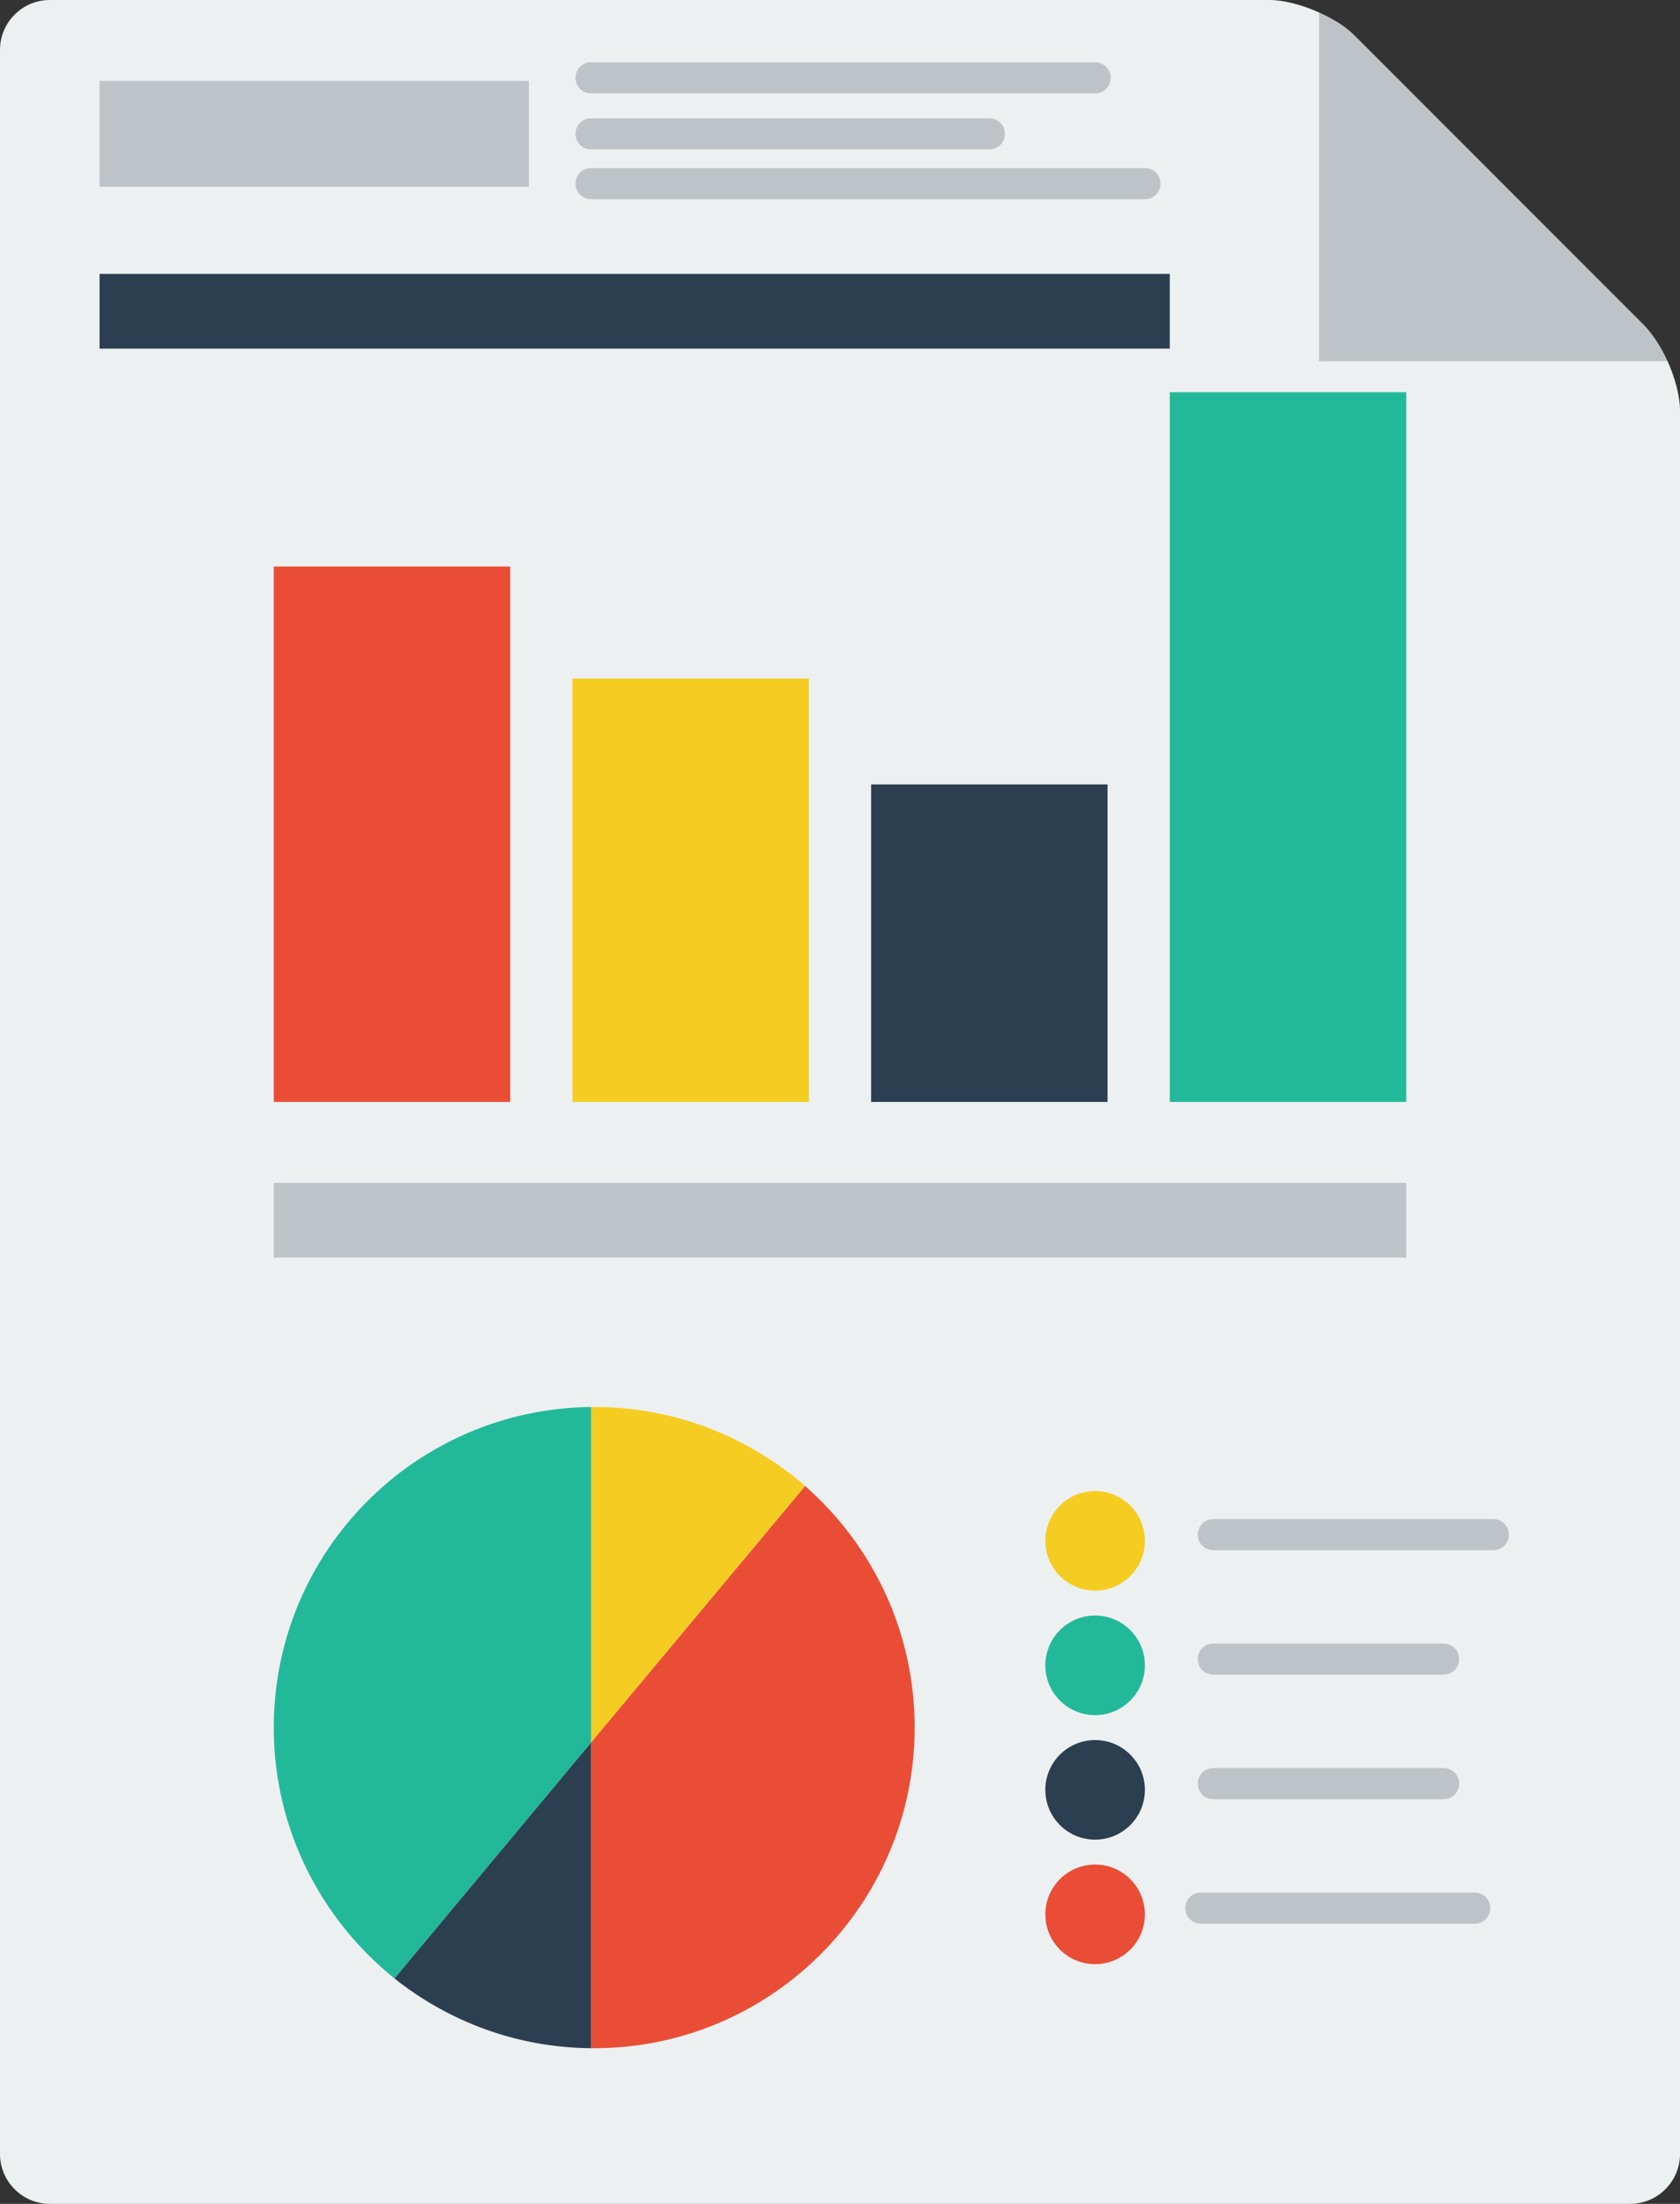 <svg xmlns="http://www.w3.org/2000/svg" xmlns:xlink="http://www.w3.org/1999/xlink" version="1.1" id="Layer_1" x="0" y="0" viewBox="0 0 270 354" enable-background="new 0 0 270 354" xml:space="preserve">
  <rect x="0" y="0" width="270" height="354" fill="#333333" stroke="none"/>
  <path fill="#EDF0F1" d="M212 58V2c-2.7-1.2-5.6-2-8-2H8C3.6 0 0 3.6 0 8v338c0 4.4 3.6 8 8 8h254c4.4 0 8-3.6 8-8V66c0-2.4-0.8-5.3-2-8H212z"/>
  <path fill="#BDC3C7" d="M268 58c-1-2.2-2.3-4.2-3.7-5.7L241 29 217.6 5.6C216.2 4.2 214.2 3 212 2v56H268z"/>
  <rect x="44" y="91" fill="#EA4D36" width="38" height="86"/>
  <rect x="92" y="109" fill="#F5CD22" width="38" height="68"/>
  <rect x="140" y="126" fill="#2C3F51" width="38" height="51"/>
  <rect x="188" y="63" fill="#22B99A" width="38" height="114"/>
  <rect x="44" y="190" fill="#BDC3C7" width="182" height="12"/>
  <path fill="#F5CD22" d="M129.4 238.7c-9.1-7.9-20.9-12.7-33.9-12.7 -0.2 0-0.3 0-0.5 0v53.9L129.4 238.7z"/>
  <path fill="#22B99A" d="M95 226c-28.2 0.3-51 23.2-51 51.5 0 16.3 7.6 30.8 19.4 40.3L95 279.9V226z"/>
  <path fill="#EA4D36" d="M129.4 238.7L95 279.9V329c0.2 0 0.3 0 0.5 0 28.4 0 51.5-23.1 51.5-51.5C147 262 140.2 248.2 129.4 238.7z"/>
  <path fill="#2C3F51" d="M63.4 317.8C72.1 324.7 83 328.9 95 329v-49.1L63.4 317.8z"/>
  <circle fill="#F5CD22" cx="176" cy="247.5" r="8"/>
  <circle fill="#22B99A" cx="176" cy="267.5" r="8"/>
  <circle fill="#2C3F51" cx="176" cy="287.5" r="8"/>
  <circle fill="#EA4D36" cx="176" cy="307.5" r="8"/>
  <path fill="#BDC3C7" d="M240 249h-45c-1.4 0-2.5-1.1-2.5-2.5s1.1-2.5 2.5-2.5h45c1.4 0 2.5 1.1 2.5 2.5S241.4 249 240 249z"/>
  <path fill="#BDC3C7" d="M232 269h-37c-1.4 0-2.5-1.1-2.5-2.5s1.1-2.5 2.5-2.5h37c1.4 0 2.5 1.1 2.5 2.5S233.4 269 232 269z"/>
  <path fill="#BDC3C7" d="M232 289h-37c-1.4 0-2.5-1.1-2.5-2.5s1.1-2.5 2.5-2.5h37c1.4 0 2.5 1.1 2.5 2.5S233.4 289 232 289z"/>
  <path fill="#BDC3C7" d="M237 309h-44c-1.4 0-2.5-1.1-2.5-2.5s1.1-2.5 2.5-2.5h44c1.4 0 2.5 1.1 2.5 2.5S238.4 309 237 309z"/>
  <rect x="16" y="13" fill="#BDC3C7" width="69" height="17"/>
  <path fill="#BDC3C7" d="M176 15H95c-1.4 0-2.5-1.1-2.5-2.5S93.6 10 95 10h81c1.4 0 2.5 1.1 2.5 2.5S177.4 15 176 15z"/>
  <path fill="#BDC3C7" d="M159 24H95c-1.4 0-2.5-1.1-2.5-2.5S93.6 19 95 19h64c1.4 0 2.5 1.1 2.5 2.5S160.4 24 159 24z"/>
  <path fill="#BDC3C7" d="M184 32H95c-1.4 0-2.5-1.1-2.5-2.5S93.6 27 95 27h89c1.4 0 2.5 1.1 2.5 2.5S185.4 32 184 32z"/>
  <rect x="16" y="44" fill="#2C3F51" width="172" height="12"/>
</svg>
